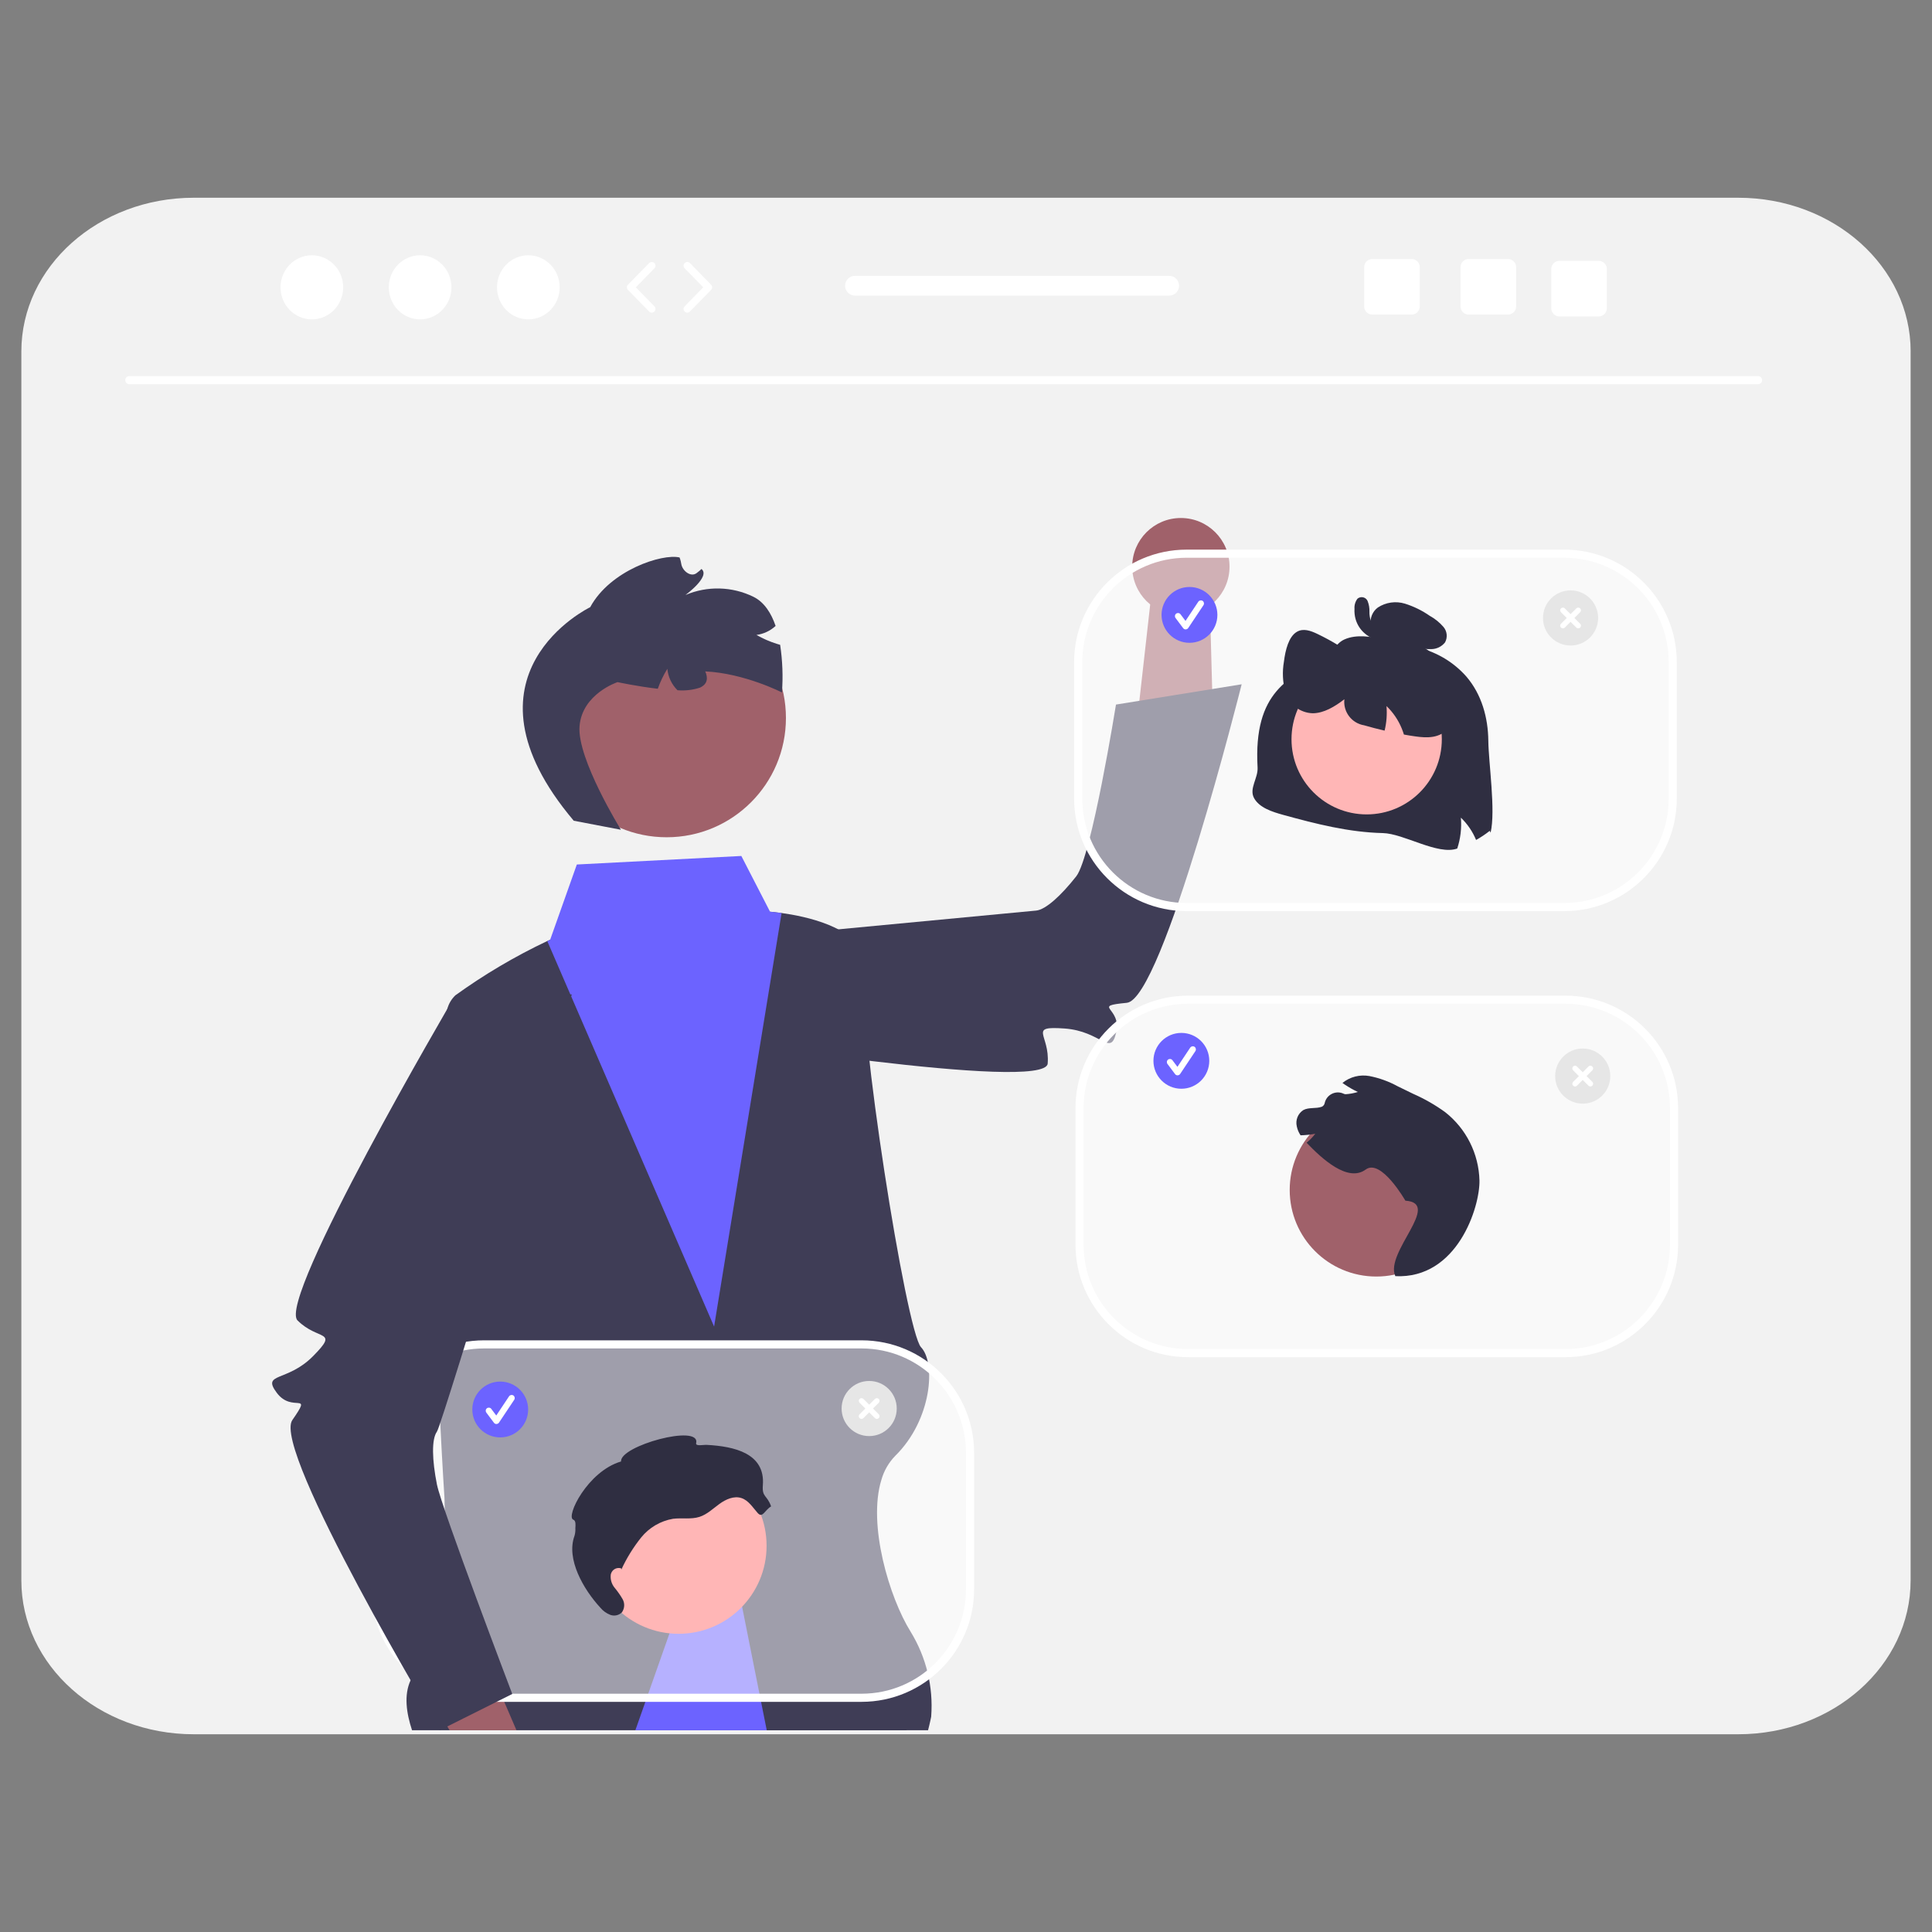 <?xml version="1.0" encoding="UTF-8"?><svg id="Capa_1" xmlns="http://www.w3.org/2000/svg" viewBox="0 0 600 600"><rect x="0" y="0" width="600" height="600" fill="#808080" stroke="none"/><path d="M593.36,109.17v381.66c0,26.38-23.97,47.76-53.55,47.76H60.18c-29.58,0-53.55-21.38-53.55-47.76V109.17c0-26.38,23.97-47.76,53.55-47.76h479.64c29.58,0,53.55,21.38,53.55,47.76Z" style="fill:#f2f2f2; stroke-width:0px;"/><path d="M202.3,537.34l34.33-7.44,39.78-8.63s2.15,6.59,5.18,16.07h-79.28Z" style="fill:#2f2e41; stroke-width:0px;"/><path d="M289.2,533.06s-.32,1.72-.98,4.28H127.96c-1.77-5.38-2.56-10.93-.45-15.51.35-.8.8-1.56,1.33-2.25.39-.55.84-1.06,1.32-1.53,3.15-3.12,5.08-9.84,6.24-17.49,1.39-10.46,1.96-21.01,1.72-31.56t0-.02c-.03-2.49-.1-3.99-.1-3.99,0,0-.61-9.21-1.3-23.13.02,0,0-.02,0-.02-1.9-37.56-4.47-109.46,2.2-128.52.43-1.61,1.29-3.06,2.49-4.21,8.98-6.48,18.53-12.12,28.54-16.86.58-.26.88-.4.88-.4l22-.42,27.32-4.82,18.98-3.47s1.4.1,3.58.4c7.26,1,23.24,4.26,25.49,13.71,0,.02.02.03.02.05.28,1.24.33,2.52.14,3.78-2.15,15.75,13.05,112.48,17.68,117.32,4.63,4.84,3.41,22.52-8.04,33.75-2.02,2.08-3.48,4.62-4.27,7.41-4.32,13.9,2.46,36.61,9.1,47.23,4.82,7.87,7.05,17.06,6.36,26.26Z" style="fill:#3f3d56; stroke-width:0px;"/><polygon points="376.72 223.81 376.26 206.99 375.65 184.44 357.67 183.61 355.15 206.02 352.8 226.84 376.72 223.81" style="fill:#a0616a; stroke-width:0px;"/><path d="M192.56,295.02l25.22,27.07s106.87,17.26,107.59,8.2-6.32-11.69,5.21-10.88c11.54.81,14.31,9,16.07,1.16,1.76-7.84-7.92-8.03,3.29-9.14,11.2-1.11,35.67-98.92,35.67-98.92l-39.03,6.3s-7.59,47.29-12.34,53.34c-4.76,6.04-9.53,10.38-12.47,10.64s-129.21,12.25-129.21,12.25Z" style="fill:#3f3d56; stroke-width:0px;"/><circle cx="207.03" cy="222.97" r="37.05" style="fill:#a0616a; stroke-width:0px;"/><path d="M178.15,254.88l14.69,2.81s-13.66-22.05-12.86-32.14c.8-10.09,11.8-13.71,11.8-13.71,0,0,6.09,1.32,12.5,2.06.77-2.16,1.76-4.24,2.97-6.19.24,2.52,1.35,4.87,3.15,6.65,2.35.2,4.72-.07,6.96-.8,2.54-1.16,2.49-3.17,1.66-5.05,12.23.59,23.82,6.54,23.82,6.54.37-4.93.18-9.89-.56-14.79-.35-.1-.71-.21-1.06-.32-2.19-.69-4.3-1.61-6.3-2.75,2.22-.3,4.3-1.27,5.95-2.8-1.35-3.95-3.5-7.38-6.89-9.05-6.62-3.24-14.32-3.44-21.1-.56,0,0,7.86-5.74,4.97-8.08-.19.19-.39.37-.59.55-.27.22-.58.47-.87.69-1.78,1.45-4.45-.59-4.81-2.78-.04-.28-.09-.55-.16-.82-.05-.23-.11-.45-.18-.66-.05-.19-.12-.37-.19-.55-5.35-1.29-21.54,3.94-27.76,15.44,0,0-43.47,20.89-5.13,66.29Z" style="fill:#3f3d56; stroke-width:0px;"/><polygon points="160.39 537.34 139.62 537.34 138.92 536.16 128.84 519.58 123.28 510.42 136.39 500.56 142.56 495.94 156.18 527.55 160.39 537.34" style="fill:#a0616a; stroke-width:0px;"/><path d="M169.96,292.26l51.81,119.72,20.96-128.43c-2.19-.31-3.58-.4-3.58-.4l-8.92-17.32-51.09,2.65-8.29,23.38s-.31.14-.88.4Z" style="fill:#6c63ff; stroke-width:0px;"/><polygon points="238.12 537.34 197.32 537.34 223.37 463.41 236.63 529.89 238.12 537.34" style="fill:#6c63ff; stroke-width:0px;"/><rect x="335.25" y="310.47" width="184.64" height="109.75" rx="33.67" ry="33.67" style="fill:#fff; isolation:isolate; opacity:.5; stroke-width:0px;"/><path d="M486.22,421.48h-117.29c-19.28-.02-34.91-15.65-34.93-34.93v-42.41c.02-19.28,15.65-34.91,34.93-34.93h117.29c19.28.02,34.91,15.65,34.93,34.93v42.41c-.02,19.28-15.65,34.91-34.93,34.93ZM368.93,311.73c-17.89.02-32.39,14.52-32.41,32.41v42.41c.02,17.89,14.52,32.39,32.41,32.41h117.29c17.89-.02,32.39-14.52,32.41-32.41v-42.41c-.02-17.89-14.52-32.39-32.41-32.41h-117.29Z" style="fill:#fff; stroke-width:0px;"/><circle cx="427.42" cy="369.55" r="26.89" style="fill:#a0616a; stroke-width:0px;"/><path d="M433.32,396.29c-3.3-7.36,14.59-22.64,3.13-23.41,0,0-7.54-13.21-12.32-9.67-5.54,4.1-13.61-3.35-18.36-8.33,1.01-.81,1.91-1.75,2.7-2.78-1.51.28-3.03.44-4.57.48-.57-.84-.97-1.79-1.17-2.78-.46-1.93.34-3.94,1.98-5.03,1.74-.97,3.96-.38,5.82-1.07.47-.23.8-.68.88-1.19.52-2.26,2.78-3.66,5.03-3.14.25.06.5.14.74.25.22.12.46.19.7.2,1.29-.08,2.58-.32,3.81-.7-1.39-.65-2.73-1.41-4-2.26-.26-.18-.52-.36-.78-.54,2.34-1.9,5.39-2.68,8.35-2.15,3.07.6,6.03,1.67,8.77,3.17,1.63.79,3.25,1.58,4.87,2.37,3.5,1.54,6.82,3.44,9.91,5.68,6.54,5.14,10.44,12.92,10.65,21.24.15,8.19-6.86,30.63-26.14,29.69Z" style="fill:#2f2e41; stroke-width:0px;"/><rect x="116.62" y="417.51" width="184.64" height="109.75" rx="33.67" ry="33.67" style="fill:#fff; isolation:isolate; opacity:.5; stroke-width:0px;"/><path d="M267.59,528.52h-117.29c-19.28-.02-34.91-15.65-34.93-34.93v-42.41c.02-19.28,15.65-34.91,34.93-34.93h117.29c19.28.02,34.91,15.65,34.93,34.93v42.41c-.02,19.28-15.65,34.91-34.93,34.93ZM150.29,418.77c-17.89.02-32.39,14.52-32.41,32.41v42.41c.02,17.89,14.52,32.39,32.41,32.41h117.29c17.89-.02,32.39-14.52,32.41-32.41v-42.41c-.02-17.89-14.52-32.39-32.41-32.41h-117.29Z" style="fill:#fff; stroke-width:0px;"/><circle cx="210.74" cy="480.06" r="27.33" style="fill:#ffb6b6; stroke-width:0px;"/><path d="M192.94,487.08c-1.31-.44-2.73.27-3.17,1.58-.04.11-.07.22-.09.34-.18,1.46.25,2.94,1.18,4.07.93,1.12,1.77,2.31,2.5,3.57.73,1.3.63,2.9-.24,4.11-.95.92-2.35,1.22-3.59.76-1.21-.47-2.28-1.25-3.11-2.25-5.22-5.67-10.67-15.08-8-22.31.22-.77.31-1.58.26-2.38.05-.92.22-2.31-.64-2.62-2.42-.87,4.37-15.01,14.84-18.08-.51-4.83,24.69-11.77,23.31-5.71-.25,1.09,2.19.5,3.3.56,8.55.46,18.2,2.61,17.42,12.52-.3,3.84,1.29,2.95,2.56,6.58-1.99,1.18-2.64,3.78-4.17,2.05s-2.84-3.9-5.03-4.63c-2.34-.77-4.87.38-6.86,1.83s-3.82,3.24-6.16,4c-2.63.85-5.49.26-8.23.6-3.91.67-7.43,2.74-9.92,5.83-2.45,3.07-4.52,6.42-6.16,9.99" style="fill:#2f2e41; stroke-width:0px;"/><path d="M177.57,308.82l-36.96,1.61s-54.64,93.21-48.21,99.64c6.43,6.43,13,2.78,4.89,11.03s-16.14,5.04-11.32,11.47,11.25-.81,4.82,8.44c-6.43,9.24,45.8,96.32,45.8,96.32l22.5-11.25s-21.9-57.53-23.4-65.08-1.71-13.99,0-16.39,41.89-135.79,41.89-135.79Z" style="fill:#3f3d56; stroke-width:0px;"/><circle cx="366.88" cy="329.45" r="8.67" style="fill:#6c63ff; stroke-width:0px;"/><path d="M365.7,333.96c-.3,0-.59-.14-.77-.39l-2.36-3.15c-.32-.42-.24-1.03.18-1.35s1.03-.24,1.35.18c0,0,0,0,.01.01l1.55,2.06,3.97-5.96c.3-.44.89-.56,1.34-.27.44.3.56.89.27,1.34h0l-4.73,7.09c-.17.26-.46.42-.78.43h-.03Z" style="fill:#fff; stroke-width:0px;"/><circle cx="155.35" cy="437.73" r="8.67" style="fill:#6c63ff; stroke-width:0px;"/><path d="M154.17,442.24c-.3,0-.59-.14-.77-.39l-2.36-3.15c-.32-.42-.24-1.03.18-1.35s1.03-.24,1.35.18c0,0,0,0,0,.01l1.55,2.06,3.97-5.96c.3-.44.89-.56,1.34-.27.44.3.56.89.27,1.34h0l-4.73,7.09c-.17.26-.46.42-.78.43h-.03Z" style="fill:#fff; stroke-width:0px;"/><path d="M491.53,342.75c-4.73,0-8.56-3.83-8.56-8.56,0-4.73,3.83-8.56,8.56-8.56s8.56,3.83,8.56,8.56h0c0,4.73-3.83,8.56-8.56,8.56Z" style="fill:#e6e6e6; stroke-width:0px;"/><path d="M494.51,335.98l-1.79-1.79,1.79-1.79c.33-.33.34-.86,0-1.19s-.86-.34-1.19,0c0,0,0,0,0,0l-1.79,1.79-1.79-1.79c-.33-.33-.87-.33-1.19,0-.33.33-.33.86,0,1.19l1.79,1.79-1.79,1.79c-.33.33-.34.86,0,1.19s.86.34,1.19,0c0,0,0,0,0,0l1.79-1.79,1.79,1.79c.33.33.86.33,1.19,0,.33-.33.33-.86,0-1.19,0,0,0,0,0,0Z" style="fill:#fff; stroke-width:0px;"/><path d="M269.93,445.99c-4.73,0-8.56-3.83-8.56-8.56,0-4.73,3.83-8.56,8.56-8.56,4.73,0,8.56,3.83,8.56,8.56h0c0,4.73-3.83,8.56-8.56,8.56Z" style="fill:#e6e6e6; stroke-width:0px;"/><path d="M272.91,439.22l-1.79-1.79,1.79-1.79c.33-.33.32-.87,0-1.19-.33-.32-.86-.32-1.19,0l-1.79,1.79-1.79-1.79c-.33-.33-.87-.33-1.19,0-.33.33-.33.86,0,1.19l1.79,1.79-1.79,1.79c-.33.33-.34.86,0,1.19s.86.34,1.19,0c0,0,0,0,0,0l1.79-1.79,1.79,1.79c.33.33.87.33,1.19,0,.33-.33.33-.86,0-1.19Z" style="fill:#fff; stroke-width:0px;"/><circle cx="366.73" cy="175.98" r="15.11" style="fill:#a0616a; stroke-width:0px;"/><rect x="334.85" y="171.95" width="184.64" height="109.75" rx="33.67" ry="33.67" style="fill:#fff; isolation:isolate; opacity:.5; stroke-width:0px;"/><path d="M485.81,282.96h-117.3c-19.28-.02-34.91-15.65-34.93-34.93v-42.41c.02-19.28,15.65-34.91,34.93-34.93h117.3c19.28.02,34.91,15.65,34.93,34.93v42.41c-.02,19.28-15.65,34.91-34.93,34.93ZM368.52,173.21c-17.89.02-32.39,14.52-32.41,32.41v42.41c.02,17.89,14.52,32.39,32.41,32.41h117.3c17.89-.02,32.39-14.52,32.41-32.41v-42.41c-.02-17.89-14.52-32.39-32.41-32.41h-117.3Z" style="fill:#fff; stroke-width:0px;"/><path d="M462.21,229.98c.08,7.05,2.32,21.72.71,28.62l-.26-.58c-1.34,1.06-2.76,2.01-4.25,2.84-1.07-2.61-2.68-4.97-4.72-6.93.27,3.24-.11,6.5-1.13,9.59-6.02,2.17-16.58-4.66-23.12-4.8-10.53-.24-20.79-2.86-30.86-5.63-3.57-.98-7.5-2.26-9.12-5.23s1.28-6.17,1.09-9.51c-1.35-23.83,10-27.83,20.8-34.2,2.38-1.4,3.54-4.42,6.23-5.59,3.73-1.63,8.16-.85,12.22-.03-2.05-.67-3.59-2.37-4.08-4.47-.34-2.06.5-4.15,2.18-5.39,2.49-1.63,5.57-2.07,8.41-1.2,2.75.86,5.36,2.14,7.72,3.79,1.61.88,3.04,2.04,4.24,3.43,1.15,1.34,1.35,3.26.5,4.81-1.04,1.32-2.63,2.09-4.3,2.09-1.28.04-2.55-.1-3.79-.39,5.69,1.4,10.82,4.51,14.7,8.9,4.82,5.61,6.74,12.84,6.83,19.89Z" style="fill:#2f2e41; stroke-width:0px;"/><circle cx="424.43" cy="229.58" r="23.34" style="fill:#ffb6b6; stroke-width:0px;"/><path d="M449.9,226.06c-2.74,3.32-6.83,3.15-10.46,2.62-1.15-.16-2.29-.35-3.44-.56-.2-.65-.43-1.29-.69-1.92-1.07-2.61-2.68-4.97-4.72-6.93.21,2.56.02,5.14-.59,7.63-2.13-.49-4.25-1.04-6.35-1.65-3.87-.63-6.58-4.19-6.14-8.09-3.03,2.31-6.33,4.31-9.8,4.35-4.01-.1-7.48-2.81-8.57-6.67-.8-3.05-.95-6.23-.41-9.34.46-3.71,1.5-7.78,4-9.27,2.01-1.21,4.33-.35,6.4.64,4.56,2.19,8.88,4.84,12.9,7.91l.05,1.01c1.04-4.98,4.48-8.82,8.22-9.2,2.52-.25,4.99.91,7.36,2.09,3.11,1.37,6,3.19,8.58,5.4,2.91,2.65,4.94,6.14,5.8,9.98.9,4.17.22,9.12-2.15,11.99Z" style="fill:#2f2e41; stroke-width:0px;"/><path d="M426.79,193.67c.24.02-.35-.11-.16-.03-.09-.04-.18-.09-.27-.15-.01,0-.2-.16-.08-.06-.29-.22-.5-.52-.62-.86-.27-.83-.39-1.7-.37-2.57.05-1.15-.15-2.29-.57-3.35-.44-1.01-1.62-1.47-2.64-1.03-.19.08-.36.19-.52.33-.67.9-.99,2-.91,3.12-.06,1.08.05,2.16.34,3.2.49,1.71,1.46,3.25,2.81,4.41,1.55,1.36,3.5,2.18,5.56,2.35.81-.02,1.44-.69,1.42-1.49,0-.36-.15-.71-.4-.97l-2.58-2.45c-.57-.56-1.48-.56-2.04.01-.56.56-.56,1.47,0,2.03l2.58,2.45,1.02-2.47c-.43-.04-.85-.12-1.25-.26-.44-.12-.86-.31-1.25-.55-.38-.21-.74-.46-1.07-.75-.21-.18-.41-.38-.6-.58-.07-.07-.14-.15-.2-.23,0,0-.27-.34-.15-.18-.3-.41-.56-.84-.78-1.3-.08-.16-.14-.33-.19-.5-.09-.28-.17-.57-.22-.86-.11-.61-.14-1.24-.1-1.86.01-.26.04-.53.08-.79.04-.14.06-.28.08-.42,0-.35-.05.19-.23.27l-.73.2c-.24-.02-.46-.15-.59-.35-.03-.12-.02-.1.03.06.05.19.1.39.13.58.06.46.09.92.1,1.38,0,.98.12,1.95.34,2.9.41,1.96,2.04,3.44,4.04,3.66.79,0,1.44-.65,1.44-1.44-.02-.79-.65-1.43-1.44-1.44Z" style="fill:#2f2e41; stroke-width:0px;"/><circle cx="369.4" cy="190.96" r="8.67" style="fill:#6c63ff; stroke-width:0px;"/><path d="M368.21,195.47c-.3,0-.59-.14-.77-.39l-2.36-3.15c-.32-.42-.24-1.03.18-1.35s1.03-.24,1.35.18c0,0,0,0,.01.01l1.55,2.06,3.97-5.96c.3-.44.89-.56,1.34-.27.44.3.56.89.27,1.34l-4.73,7.09c-.17.26-.46.42-.78.43h-.03Z" style="fill:#fff; stroke-width:0px;"/><path d="M487.75,200.47c-4.73,0-8.56-3.83-8.56-8.56,0-4.73,3.83-8.56,8.56-8.56s8.56,3.83,8.56,8.56h0c0,4.73-3.83,8.56-8.56,8.56Z" style="fill:#e6e6e6; stroke-width:0px;"/><path d="M490.73,193.71l-1.79-1.79,1.79-1.79c.33-.33.34-.86,0-1.19s-.86-.34-1.19,0c0,0,0,0,0,0l-1.79,1.79-1.79-1.79c-.33-.33-.87-.33-1.19,0-.33.33-.33.86,0,1.19l1.79,1.79-1.79,1.79c-.33.33-.34.86,0,1.19s.86.34,1.19,0c0,0,0,0,0,0l1.79-1.79,1.79,1.79c.33.33.86.33,1.19,0,.33-.33.33-.86,0-1.19,0,0,0,0,0,0Z" style="fill:#fff; stroke-width:0px;"/><path d="M545.98,119.32H40.17c-.7,0-1.26-.56-1.26-1.26s.56-1.26,1.26-1.26h505.81c.7,0,1.26.56,1.26,1.26s-.56,1.26-1.26,1.26Z" style="fill:#fff; stroke-width:0px;"/><ellipse cx="96.85" cy="89.23" rx="9.73" ry="9.95" style="fill:#fff; stroke-width:0px;"/><ellipse cx="130.47" cy="89.23" rx="9.73" ry="9.95" style="fill:#fff; stroke-width:0px;"/><ellipse cx="164.08" cy="89.23" rx="9.73" ry="9.95" style="fill:#fff; stroke-width:0px;"/><path d="M202.41,97.09c-.31,0-.61-.12-.82-.35l-6.57-6.71c-.44-.45-.44-1.16,0-1.61l6.57-6.71c.44-.45,1.17-.46,1.63-.02s.46,1.17.02,1.63l-5.78,5.91,5.78,5.91c.44.45.44,1.18-.02,1.63-.21.21-.5.33-.8.33h0Z" style="fill:#fff; stroke-width:0px;"/><path d="M213.44,97.09c-.64,0-1.15-.52-1.15-1.15,0-.3.12-.59.33-.8l5.78-5.91-5.78-5.91c-.44-.45-.44-1.18.02-1.63s1.18-.44,1.63.02l6.56,6.71c.44.45.44,1.16,0,1.61l-6.56,6.71c-.22.22-.51.35-.82.35Z" style="fill:#fff; stroke-width:0px;"/><path d="M468.31,80.44h-12.21c-1.39,0-2.52,1.13-2.52,2.52h0v12.22c0,1.39,1.13,2.52,2.52,2.52h12.21c1.39,0,2.53-1.13,2.53-2.52v-12.22c0-1.39-1.14-2.52-2.53-2.52Z" style="fill:#fff; stroke-width:0px;"/><path d="M438.39,80.44h-12.21c-1.39,0-2.52,1.13-2.52,2.52h0v12.22c0,1.39,1.13,2.52,2.52,2.52h12.21c1.39,0,2.53-1.13,2.53-2.52v-12.22c0-1.39-1.14-2.52-2.53-2.52Z" style="fill:#fff; stroke-width:0px;"/><path d="M496.49,81.01h-12.21c-1.39,0-2.52,1.13-2.52,2.52h0v12.22c0,1.39,1.13,2.52,2.52,2.52h12.21c1.39,0,2.53-1.13,2.53-2.52v-12.22c0-1.39-1.14-2.52-2.53-2.52Z" style="fill:#fff; stroke-width:0px;"/><path d="M363.12,85.66h-97.58c-1.7-.01-3.08,1.36-3.09,3.05-.01,1.7,1.36,3.08,3.05,3.09.01,0,.02,0,.04,0h97.58c1.7-.01,3.06-1.39,3.05-3.09-.01-1.68-1.37-3.04-3.05-3.05Z" style="fill:#fff; stroke-width:0px;"/></svg>